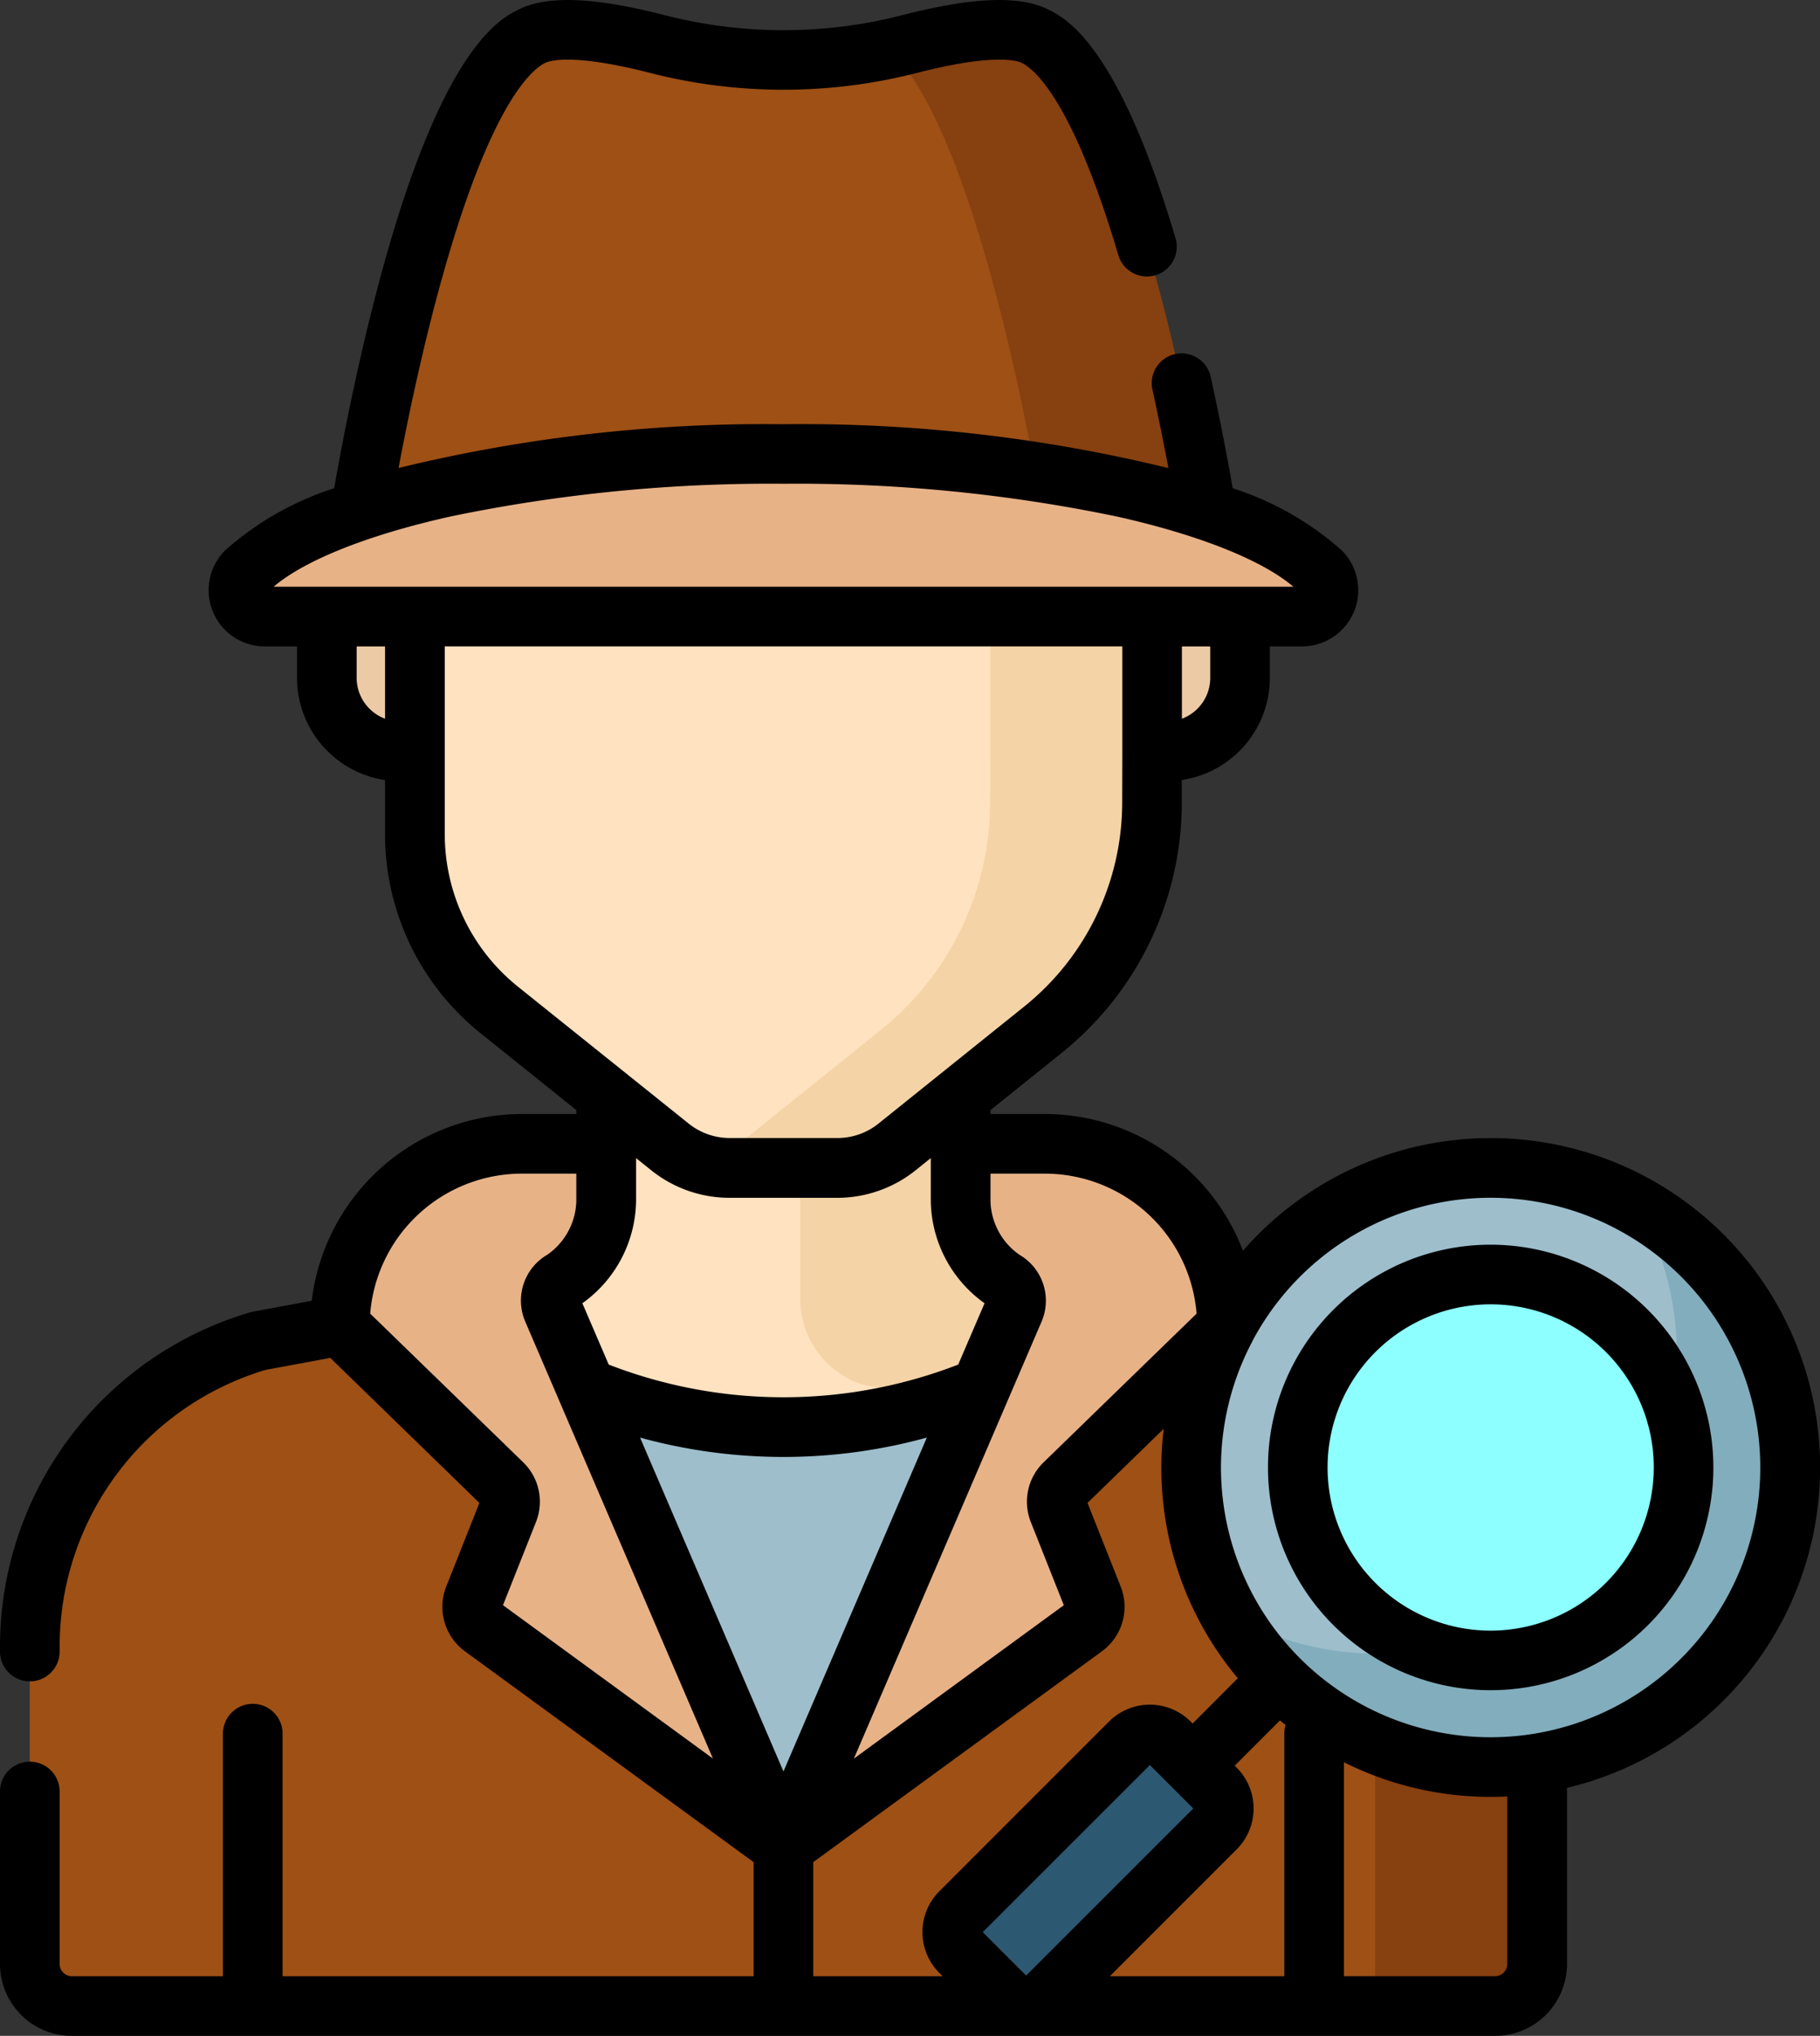 <svg xmlns="http://www.w3.org/2000/svg" width="80.907" height="90.479" viewBox="0 0 80.907 90.479">
  <rect x="0" y="0" width="80.907" height="90.479" fill="#333333" stroke="none"/>
  <g id="detective" transform="translate(-27.083 0)">
    <g id="Grupo_1063702" data-name="Grupo 1063702" transform="translate(41.613 24.349)">
      <path id="Trazado_803461" data-name="Trazado 803461" d="M112.567,137.786a3.264,3.264,0,0,0-3.264,3.264v2.516a3.264,3.264,0,0,0,3.264,3.264H114.1l0-9.044Z" transform="translate(-109.303 -137.786)" fill="#edcaa6"/>
      <path id="Trazado_803462" data-name="Trazado 803462" d="M317.516,143.565v-2.516a3.264,3.264,0,0,0-3.264-3.264H312.9l0,9.044h1.355A3.264,3.264,0,0,0,317.516,143.565Z" transform="translate(-276.919 -137.785)" fill="#edcaa6"/>
    </g>
    <path id="Trazado_803463" data-name="Trazado 803463" d="M91.429,273.8,78.763,271.45a4.016,4.016,0,0,1-2.8-3.872v-7.39H60.21v7.39a4.016,4.016,0,0,1-2.8,3.872L44.748,273.8a14.161,14.161,0,0,0-10.162,13.585v14.1a1.871,1.871,0,0,0,1.871,1.871H99.72a1.871,1.871,0,0,0,1.871-1.871v-14.1A14.162,14.162,0,0,0,91.429,273.8Z" transform="translate(-6.177 -214.208)" fill="#ffe2c0"/>
    <path id="Trazado_803464" data-name="Trazado 803464" d="M251.008,273.8l-12.667-2.353a4.016,4.016,0,0,1-2.8-3.872v-7.39h-7.128v11.7a4.015,4.015,0,0,0,2.8,3.871l12.667,2.353A14.161,14.161,0,0,1,254.042,291.7v11.66H259.3a1.871,1.871,0,0,0,1.871-1.871v-14.1A14.162,14.162,0,0,0,251.008,273.8Z" transform="translate(-165.756 -214.208)" fill="#f4d3a6"/>
    <path id="Trazado_803465" data-name="Trazado 803465" d="M218.141,474.413Z" transform="translate(-157.295 -390.576)" fill="#ededed"/>
    <path id="Trazado_803466" data-name="Trazado 803466" d="M164.2,40.629V37.492a15.28,15.28,0,0,0-5.175-11.611,16.784,16.784,0,0,0-22.433,0,15.28,15.28,0,0,0-5.175,11.611v4.626l0,9.044c0,.068,0,1.737.006,3.671a10.057,10.057,0,0,0,3.761,7.83l7.574,6.081a4.223,4.223,0,0,0,2.644.93h4.8a4.223,4.223,0,0,0,2.645-.93l6.468-5.194a13.019,13.019,0,0,0,4.867-10.13c0-1.255,0-2.211.005-2.258l0-9.044V40.629Z" transform="translate(-85.896 -17.769)" fill="#ffe2c0"/>
    <path id="Trazado_803467" data-name="Trazado 803467" d="M218.626,25.881a17.181,17.181,0,0,0-11.216-4.3,17.416,17.416,0,0,0-3.6.41,17.441,17.441,0,0,1,7.62,3.888,15.28,15.28,0,0,1,5.175,11.611v4.626l0,9.044c0,.046,0,1-.005,2.258a13.019,13.019,0,0,1-4.867,10.13l-6.468,5.194a4.22,4.22,0,0,1-1.451.755,4.2,4.2,0,0,0,1.2.176h4.8a4.223,4.223,0,0,0,2.645-.93l6.468-5.194a13.019,13.019,0,0,0,4.867-10.13c0-1.255,0-2.211.005-2.258l0-9.044V37.492A15.279,15.279,0,0,0,218.626,25.881Z" transform="translate(-145.498 -17.769)" fill="#f4d3a6"/>
    <path id="Trazado_803468" data-name="Trazado 803468" d="M147.447,7.8c-1.129-.581-3.43-.227-5.661.35a22.42,22.42,0,0,1-11.1,0c-2.231-.576-4.533-.93-5.661-.35-4.709,2.423-7.664,21.559-7.664,21.559h37.75S152.156,10.222,147.447,7.8Z" transform="translate(-74.324 -6.175)" fill="#9e5015"/>
    <path id="Trazado_803469" data-name="Trazado 803469" d="M257.168,7.8c-1.129-.581-3.43-.227-5.661.35-.289.075-.58.141-.873.2,4.261,3.934,6.9,21.006,6.9,21.006h7.3S261.877,10.222,257.168,7.8Z" transform="translate(-184.046 -6.175)" fill="#87400f"/>
    <path id="Trazado_803470" data-name="Trazado 803470" d="M111.308,114.176c-11.333,0-20.894,2.206-23.883,5.222a1.178,1.178,0,0,0,.84,2.006h46.086a1.178,1.178,0,0,0,.84-2.006C132.2,116.382,122.641,114.176,111.308,114.176Z" transform="translate(-49.397 -93.999)" fill="#e8b287"/>
    <path id="Trazado_803471" data-name="Trazado 803471" d="M91.429,326.27l-12.667-2.353L68.089,348.762,57.415,323.917,44.748,326.27a14.162,14.162,0,0,0-10.162,13.585v14.1a1.87,1.87,0,0,0,1.871,1.871H99.72a1.871,1.871,0,0,0,1.871-1.871v-14.1A14.162,14.162,0,0,0,91.429,326.27Z" transform="translate(-6.177 -266.675)" fill="#9e5015"/>
    <path id="Trazado_803472" data-name="Trazado 803472" d="M294.761,326.27l-12.667-2.353-.532,1.238,6,1.115a14.162,14.162,0,0,1,10.162,13.585v15.973h5.324a1.871,1.871,0,0,0,1.871-1.871v-14.1A14.162,14.162,0,0,0,294.761,326.27Z" transform="translate(-209.509 -266.675)" fill="#87400f"/>
    <path id="Trazado_803473" data-name="Trazado 803473" d="M340.046,320.348a13.314,13.314,0,1,0-13.314-13.314A13.314,13.314,0,0,0,340.046,320.348Z" transform="translate(-246.696 -241.814)" fill="#9ebecc"/>
    <path id="Trazado_803474" data-name="Trazado 803474" d="M354.638,303.485A13.312,13.312,0,0,1,336.5,321.626a13.313,13.313,0,1,0,18.141-18.141Z" transform="translate(-254.735 -249.854)" fill="#82adbc"/>
    <path id="Trazado_803475" data-name="Trazado 803475" d="M362.118,337.682a8.577,8.577,0,1,0-8.577-8.577A8.577,8.577,0,0,0,362.118,337.682Z" transform="translate(-268.768 -263.886)" fill="#8dffff"/>
    <path id="Trazado_803476" data-name="Trazado 803476" d="M269.032,447.91l-2.048-2.048a1.242,1.242,0,0,1,0-1.757l7.54-7.54a1.242,1.242,0,0,1,1.757,0l2.048,2.048a1.242,1.242,0,0,1,0,1.757l-7.54,7.54A1.243,1.243,0,0,1,269.032,447.91Z" transform="translate(-197.207 -359.117)" fill="#2d5872"/>
    <g id="Grupo_1063703" data-name="Grupo 1063703" transform="translate(42.198 50.835)">
      <path id="Trazado_803477" data-name="Trazado 803477" d="M132.33,318.916l-10.252-23.861a1.036,1.036,0,0,1,.415-1.305,4.3,4.3,0,0,0,1.958-3.549v-2.535H120.7a8.085,8.085,0,0,0-8.085,8.085l7.218,7.018a1.122,1.122,0,0,1,.261,1.218l-1.524,3.842a1.122,1.122,0,0,0,.381,1.32Z" transform="translate(-112.617 -287.665)" fill="#e8b287"/>
      <path id="Trazado_803478" data-name="Trazado 803478" d="M224.168,318.916l10.252-23.861a1.036,1.036,0,0,0-.415-1.305,4.3,4.3,0,0,1-1.958-3.549v-2.535H235.8a8.085,8.085,0,0,1,8.085,8.085l-7.218,7.018a1.122,1.122,0,0,0-.261,1.218l1.524,3.842a1.122,1.122,0,0,1-.381,1.32Z" transform="translate(-204.455 -287.665)" fill="#e8b287"/>
    </g>
    <path id="Trazado_803479" data-name="Trazado 803479" d="M174.542,349l8.77,20.412L192.082,349h0a22.97,22.97,0,0,1-17.54,0Z" transform="translate(-121.401 -287.323)" fill="#9ebecc"/>
    <path id="Trazado_803480" data-name="Trazado 803480" d="M93.35,50.58a14.6,14.6,0,0,0-11.012,5.009,9.425,9.425,0,0,0-8.8-6.079H71.115v-.174l3.141-2.522a14.28,14.28,0,0,0,5.363-11.161c0-.358,0-.69,0-.985a4.6,4.6,0,0,0,3.915-4.539v-1.4h1.419a2.5,2.5,0,0,0,1.781-4.264A13.492,13.492,0,0,0,81.881,21.7c-.2-1.154-.529-2.913-.978-4.954a1.325,1.325,0,0,0-2.589.568c.288,1.314.525,2.5.71,3.489a68.668,68.668,0,0,0-17.113-1.949A68.673,68.673,0,0,0,44.8,20.8c.405-2.153,1.082-5.423,1.98-8.61,2.1-7.454,3.867-9.05,4.527-9.39.165-.085,1.171-.464,4.724.454a23.906,23.906,0,0,0,11.762,0c3.553-.918,4.558-.539,4.724-.454.621.32,2.281,1.791,4.282,8.54a1.325,1.325,0,1,0,2.541-.754C76.8,2.026,74.489.836,73.729.445c-1.289-.663-3.386-.585-6.6.245a21.214,21.214,0,0,1-10.436,0c-3.214-.83-5.311-.908-6.6-.245-.8.41-3.223,1.658-5.866,11.027-1.139,4.038-1.915,8.1-2.287,10.226a13.485,13.485,0,0,0-4.854,2.768,2.5,2.5,0,0,0,1.781,4.264h1.419v1.4A4.6,4.6,0,0,0,44.2,34.669c0,.507,0,1.119,0,1.746v.651a11.329,11.329,0,0,0,4.256,8.862l4.247,3.409v.173H50.284a9.423,9.423,0,0,0-9.342,8.3l-2.613.485a1.276,1.276,0,0,0-.132.032A15.487,15.487,0,0,0,27.083,73.18V73.4a1.325,1.325,0,0,0,2.651,0V73.18a12.837,12.837,0,0,1,9.147-12.295l2.885-.536,6.629,6.445L46.921,70.51a2.447,2.447,0,0,0,.831,2.879L60.585,82.76v5.068H39.645V77.049a1.325,1.325,0,1,0-2.651,0v10.78H30.279a.546.546,0,0,1-.545-.545V79.62a1.325,1.325,0,1,0-2.651,0v7.662a3.2,3.2,0,0,0,3.2,3.2H93.543a3.2,3.2,0,0,0,3.2-3.2V79.459A14.638,14.638,0,0,0,93.35,50.58ZM73.539,52.161a6.769,6.769,0,0,1,6.738,6.221l-6.8,6.607a2.441,2.441,0,0,0-.569,2.657l1.466,3.695L65.041,78.16l8.34-19.412a2.36,2.36,0,0,0-.966-2.974,2.993,2.993,0,0,1-1.3-2.4V52.161h2.424Zm-2.688,5.76L69.68,60.646a21.489,21.489,0,0,1-15.537,0l-1.171-2.725a5.68,5.68,0,0,0,2.387-4.551v-1.9l.677.543a5.567,5.567,0,0,0,3.474,1.222h4.8a5.569,5.569,0,0,0,3.474-1.222l.677-.544V53.37A5.679,5.679,0,0,0,70.851,57.921ZM80.884,30.129a1.94,1.94,0,0,1-1.26,1.814l0-3.213h1.259Zm-37.946,0v-1.4H44.2l0,3.213A1.94,1.94,0,0,1,42.938,30.129Zm-3.695-4.05c1.391-1.187,4.227-2.316,7.885-3.128A69.781,69.781,0,0,1,61.911,21.5a69.782,69.782,0,0,1,14.783,1.448c3.659.813,6.494,1.941,7.885,3.128H39.243ZM50.12,43.861a8.691,8.691,0,0,1-3.265-6.8v-.651c0-2.2,0-2.882,0-3.023l0-4.659H76.975l0,4.654c0,.066,0,.364-.005,2.265a11.642,11.642,0,0,1-4.372,9.1L68.95,47.676l0,0-2.818,2.263a2.908,2.908,0,0,1-1.815.638h-4.8a2.907,2.907,0,0,1-1.815-.638ZM49.443,71.34l1.466-3.695a2.44,2.44,0,0,0-.569-2.657l-6.8-6.607a6.769,6.769,0,0,1,6.739-6.221h2.424V53.37a2.994,2.994,0,0,1-1.3,2.4,2.359,2.359,0,0,0-.967,2.974l8.34,19.412Zm6.093-7.449a24.035,24.035,0,0,0,12.749,0L61.911,78.729Zm7.7,23.936V82.759L76.07,73.388a2.448,2.448,0,0,0,.831-2.879l-1.474-3.715L78.815,63.5a14.548,14.548,0,0,0,3.294,11.086L80.1,76.6l-.087-.087a2.567,2.567,0,0,0-3.631,0l-7.54,7.54a2.568,2.568,0,0,0,0,3.631l.145.145H63.237ZM72.7,87.8l-1.93-1.93L78.2,78.444l1.93,1.93ZM84.177,77.048v10.78H76.422l5.637-5.637a2.568,2.568,0,0,0,0-3.631l-.087-.087,2.011-2.012c.082.069.167.135.251.2A1.327,1.327,0,0,0,84.177,77.048Zm9.911,10.234a.546.546,0,0,1-.545.545H86.828V78.321a14.547,14.547,0,0,0,6.522,1.538q.371,0,.738-.019v7.442ZM93.35,77.209A11.984,11.984,0,0,1,82.786,59.557l0-.008a11.988,11.988,0,1,1,10.56,17.66Z" transform="translate(0 0)"/>
    <path id="Trazado_803481" data-name="Trazado 803481" d="M355.943,313.03a9.9,9.9,0,1,0,9.9,9.9A9.913,9.913,0,0,0,355.943,313.03Zm0,17.153a7.251,7.251,0,1,1,7.251-7.251A7.259,7.259,0,0,1,355.943,330.183Z" transform="translate(-262.593 -257.712)"/>
  </g>
</svg>
